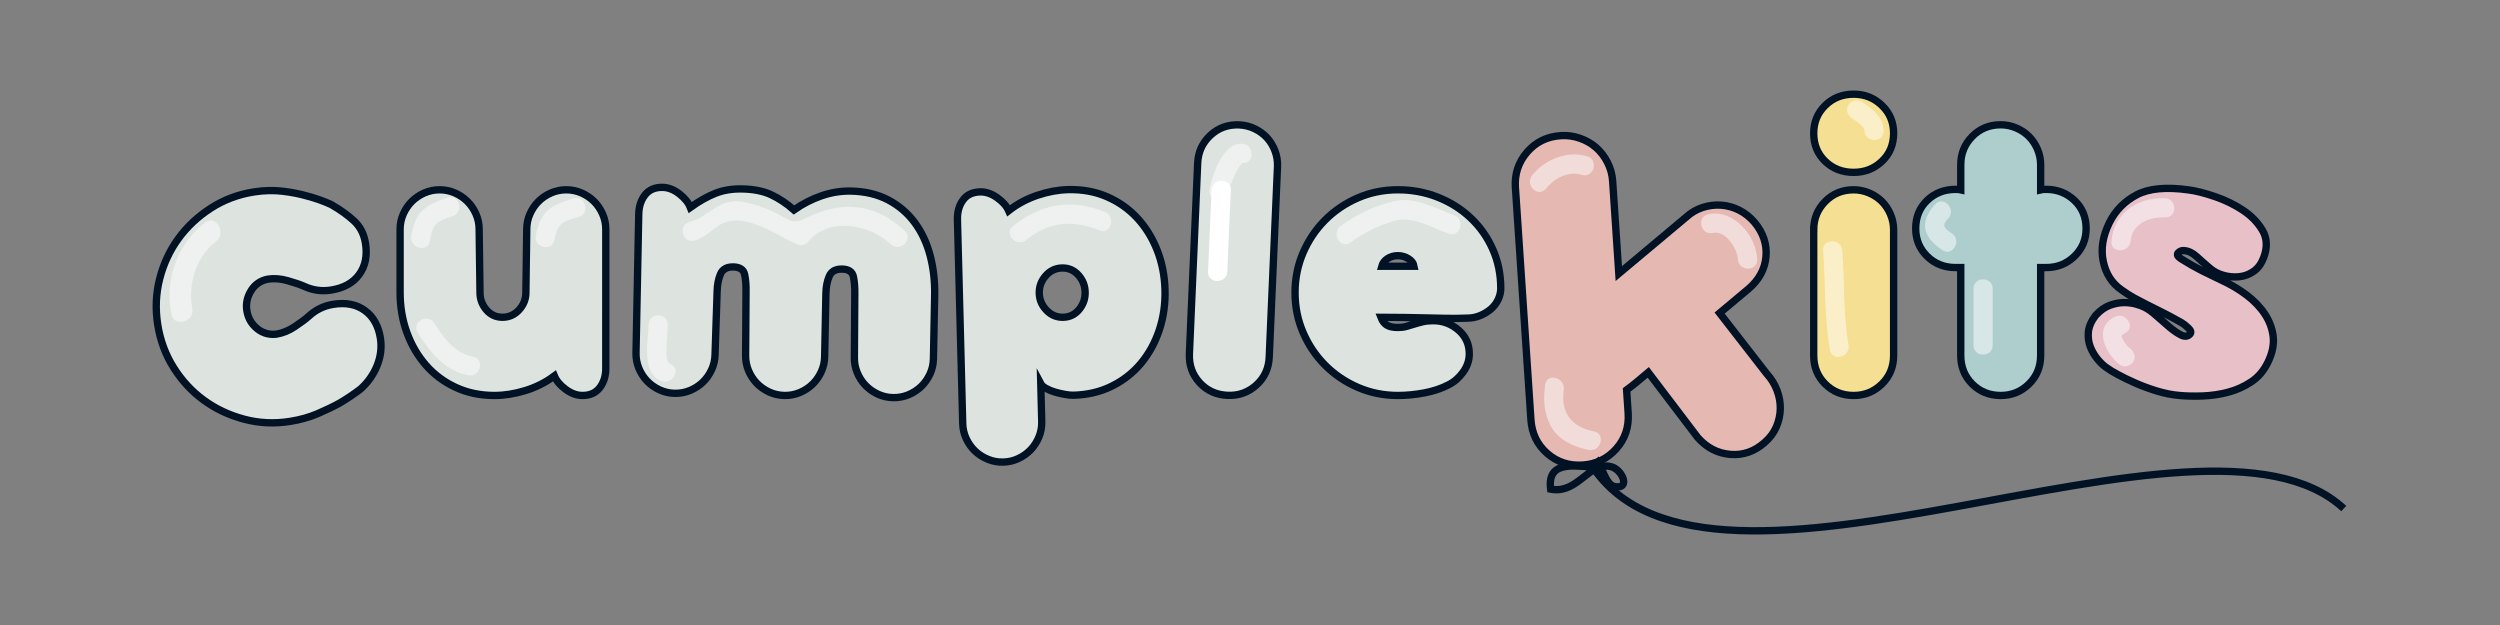 <?xml version="1.0" encoding="utf-8"?>
<!-- Generator: Adobe Illustrator 16.0.0, SVG Export Plug-In . SVG Version: 6.00 Build 0)  -->
<!DOCTYPE svg PUBLIC "-//W3C//DTD SVG 1.1//EN" "http://www.w3.org/Graphics/SVG/1.1/DTD/svg11.dtd">
<svg version="1.1" id="Capa_1" xmlns="http://www.w3.org/2000/svg" xmlns:xlink="http://www.w3.org/1999/xlink" x="0px" y="0px"
	 width="340.158px" height="85.039px" viewBox="0 0 340.158 85.039" enable-background="new 0 0 340.158 85.039"
	 xml:space="preserve">
<rect x="0" y="0" width="340.158" height="85.039" fill="#808080" stroke="none"/>
<g>
	<path fill="#DDE3DF" stroke="#021225" stroke-miterlimit="10" d="M21.459,44.169c-0.338-2.15-0.247-4.235,0.272-6.256
		c0.52-2.02,1.368-3.839,2.547-5.457c1.177-1.617,2.646-2.994,4.406-4.13c1.76-1.135,3.715-1.873,5.866-2.21
		c1.375-0.216,2.693-0.247,3.951-0.093c1.258,0.155,2.372,0.377,3.343,0.665c1.149,0.305,2.224,0.686,3.221,1.145
		c1.261,0.728,2.304,1.479,3.131,2.252c0.826,0.773,1.338,1.783,1.534,3.031c0.264,1.677-0.021,3.087-0.855,4.232
		c-0.833,1.145-2.111,1.851-3.83,2.121c-1.291,0.203-2.531,0.024-3.72-0.538c-0.521-0.226-1.254-0.475-2.199-0.743
		c-0.946-0.271-1.851-0.338-2.709-0.203c-0.982,0.198-1.736,0.725-2.264,1.578c-0.526,0.854-0.716,1.756-0.567,2.699
		c0.155,0.99,0.613,1.801,1.373,2.429c0.761,0.631,1.638,0.89,2.634,0.776c0.859-0.135,1.699-0.478,2.517-1.023
		c0.816-0.547,1.438-1.008,1.864-1.384c0.959-0.899,2.085-1.451,3.375-1.654c1.72-0.271,3.152,0.01,4.298,0.845
		c1.144,0.834,1.849,2.089,2.112,3.765c0.196,1.249,0.048,2.483-0.442,3.706c-0.491,1.225-1.238,2.288-2.241,3.195
		c-0.864,0.664-1.802,1.296-2.809,1.896c-0.892,0.493-1.905,0.982-3.041,1.47c-1.136,0.486-2.391,0.837-3.767,1.054
		c-2.15,0.339-4.237,0.238-6.261-0.305c-2.025-0.541-3.846-1.398-5.463-2.578c-1.617-1.176-2.983-2.648-4.097-4.412
		C22.524,48.277,21.798,46.32,21.459,44.169z"/>
	<path fill="#DDE3DF" stroke="#021225" stroke-miterlimit="10" d="M82.425,50.109c0,1.041-0.271,1.918-0.81,2.63
		c-0.541,0.714-1.331,1.07-2.371,1.07c-0.771,0-1.533-0.279-2.284-0.838c-0.752-0.559-1.263-1.165-1.532-1.821
		c-1.195,0.888-2.516,1.552-3.961,1.994c-1.445,0.443-2.843,0.665-4.191,0.665c-1.929,0-3.683-0.365-5.263-1.099
		c-1.581-0.731-2.929-1.735-4.047-3.007c-1.118-1.272-1.985-2.756-2.603-4.453c-0.616-1.694-0.925-3.506-0.925-5.435v-8.615
		c0-0.732,0.145-1.426,0.434-2.081s0.675-1.224,1.156-1.706c0.482-0.482,1.05-0.868,1.706-1.157c0.655-0.289,1.35-0.433,2.082-0.433
		c0.731,0,1.425,0.145,2.081,0.433c0.655,0.29,1.223,0.675,1.706,1.157c0.481,0.481,0.867,1.05,1.156,1.706s0.434,1.349,0.434,2.081
		l0.115,8.615c0,0.888,0.289,1.668,0.868,2.343c0.578,0.674,1.31,1.011,2.196,1.011s1.639-0.337,2.256-1.011
		c0.616-0.675,0.925-1.455,0.925-2.343l0.116-8.615c0-0.732,0.144-1.426,0.434-2.081c0.289-0.655,0.674-1.224,1.156-1.706
		c0.481-0.482,1.05-0.868,1.706-1.157c0.654-0.289,1.348-0.433,2.081-0.433c0.731,0,1.426,0.145,2.082,0.433
		c0.654,0.29,1.223,0.675,1.706,1.157c0.48,0.481,0.867,1.05,1.155,1.706c0.29,0.655,0.435,1.349,0.435,2.081v8.615V50.109z"/>
	<path fill="#DDE3DF" stroke="#021225" stroke-miterlimit="10" d="M101.322,37.364c-0.141-0.678-0.654-1.025-1.541-1.043
		c-0.887-0.017-1.472,0.309-1.754,0.979c-0.283,0.668-0.434,1.445-0.451,2.332l-0.285,8.613c-0.015,0.732-0.173,1.423-0.475,2.072
		c-0.302,0.65-0.699,1.212-1.19,1.683c-0.492,0.473-1.067,0.846-1.728,1.123c-0.662,0.275-1.358,0.406-2.09,0.393
		c-0.732-0.015-1.424-0.174-2.073-0.475c-0.649-0.304-1.21-0.699-1.683-1.189c-0.472-0.491-0.846-1.067-1.122-1.729
		c-0.276-0.661-0.407-1.357-0.393-2.09l0.372-18.904c0.021-1.041,0.308-1.912,0.861-2.614c0.554-0.702,1.352-1.043,2.392-1.023
		c0.771,0.015,1.526,0.31,2.267,0.883c0.741,0.574,1.239,1.191,1.497,1.852c1.211-0.863,2.352-1.506,3.421-1.928
		c1.068-0.421,2.276-0.62,3.626-0.593c1.58,0.031,2.905,0.298,3.976,0.801c1.068,0.504,2.096,1.189,3.082,2.056
		c1.173-0.824,2.419-1.465,3.739-1.921c1.319-0.456,2.653-0.671,4.002-0.644c1.928,0.038,3.616,0.438,5.067,1.198
		c1.449,0.762,2.653,1.788,3.611,3.079c0.958,1.292,1.66,2.791,2.108,4.495c0.448,1.705,0.653,3.521,0.615,5.448l-0.169,8.614
		c-0.016,0.733-0.173,1.424-0.475,2.073c-0.303,0.649-0.699,1.211-1.189,1.683c-0.493,0.473-1.068,0.847-1.729,1.123
		c-0.662,0.275-1.358,0.406-2.091,0.392c-0.732-0.014-1.423-0.172-2.071-0.474c-0.65-0.303-1.211-0.699-1.684-1.19
		c-0.473-0.49-0.847-1.066-1.122-1.728c-0.276-0.662-0.407-1.358-0.393-2.09L116.306,40c0.018-0.886-0.045-1.667-0.186-2.345
		s-0.654-1.025-1.54-1.043c-0.887-0.018-1.472,0.309-1.754,0.978c-0.284,0.669-0.434,1.446-0.451,2.333l-0.17,8.614
		c-0.015,0.733-0.173,1.424-0.475,2.073c-0.302,0.65-0.699,1.211-1.19,1.683c-0.491,0.473-1.066,0.847-1.728,1.123
		s-1.358,0.406-2.09,0.392c-0.732-0.014-1.424-0.172-2.072-0.474c-0.65-0.303-1.212-0.699-1.684-1.19
		c-0.473-0.49-0.846-1.066-1.122-1.728s-0.407-1.358-0.393-2.09l0.054-8.618C101.525,38.823,101.462,38.042,101.322,37.364z"/>
	<path fill="#DDE3DF" stroke="#021225" stroke-miterlimit="10" d="M130.274,29.89c-0.027-1.04,0.22-1.923,0.741-2.651
		c0.521-0.726,1.302-1.104,2.343-1.13c0.77-0.02,1.539,0.241,2.304,0.779c0.767,0.54,1.293,1.133,1.579,1.781
		c1.171-0.917,2.475-1.616,3.908-2.097c1.434-0.479,2.824-0.738,4.174-0.772c1.926-0.049,3.688,0.271,5.289,0.962
		c1.598,0.692,2.972,1.659,4.123,2.901c1.149,1.243,2.055,2.706,2.716,4.384c0.659,1.68,1.015,3.483,1.063,5.41
		c0.05,1.927-0.212,3.746-0.783,5.457c-0.573,1.712-1.402,3.218-2.486,4.519c-1.086,1.3-2.408,2.338-3.969,3.109
		c-1.562,0.775-3.306,1.185-5.231,1.234c-0.31,0.009-0.695-0.03-1.161-0.115c-0.464-0.083-0.91-0.188-1.338-0.313
		c-0.428-0.123-0.827-0.285-1.198-0.489c-0.372-0.201-0.618-0.417-0.739-0.646l0.132,5.146c0.02,0.729-0.106,1.427-0.38,2.091
		c-0.271,0.662-0.643,1.239-1.111,1.735c-0.471,0.494-1.028,0.895-1.676,1.199c-0.647,0.308-1.338,0.47-2.069,0.488
		c-0.732,0.02-1.43-0.107-2.093-0.382c-0.663-0.271-1.24-0.641-1.734-1.11c-0.495-0.471-0.895-1.028-1.2-1.676
		c-0.306-0.649-0.468-1.339-0.487-2.069L130.274,29.89z M147.648,39.737c-0.022-0.886-0.332-1.659-0.927-2.317
		c-0.596-0.66-1.337-0.978-2.223-0.956c-0.887,0.023-1.63,0.38-2.229,1.07c-0.6,0.69-0.887,1.478-0.864,2.364
		c0.023,0.887,0.352,1.659,0.985,2.317c0.633,0.658,1.394,0.976,2.279,0.954c0.888-0.023,1.61-0.38,2.172-1.068
		C147.403,41.412,147.67,40.624,147.648,39.737z"/>
	<path fill="#DDE3DF" stroke="#021225" stroke-miterlimit="10" d="M162.96,22.188c0.065-1.502,0.641-2.759,1.727-3.774
		c1.086-1.013,2.398-1.487,3.939-1.42c0.731,0.032,1.427,0.206,2.09,0.524c0.659,0.318,1.221,0.729,1.682,1.23
		c0.461,0.503,0.821,1.097,1.08,1.784c0.26,0.687,0.374,1.396,0.343,2.127l-1.127,25.938c-0.065,1.541-0.653,2.808-1.757,3.802
		c-1.104,0.993-2.406,1.459-3.908,1.394c-1.541-0.067-2.808-0.643-3.803-1.729c-0.994-1.085-1.458-2.396-1.392-3.938L162.96,22.188z
		"/>
	<path fill="#DDE3DF" stroke="#021225" stroke-miterlimit="10" d="M204.198,39.239c0,0.5-0.116,1.002-0.348,1.503
		c-0.23,0.501-0.559,0.935-0.982,1.301c-0.425,0.367-0.916,0.664-1.475,0.896c-0.559,0.23-1.147,0.347-1.764,0.347
		c-1.041,0.04-2.014,0.049-2.92,0.03c-0.906-0.02-1.813-0.039-2.717-0.059c-0.907-0.019-1.851-0.037-2.834-0.057
		s-2.072-0.03-3.267-0.03c0.191,0.501,0.462,0.859,0.811,1.072c0.346,0.21,0.846,0.316,1.501,0.316c0.426,0,0.811-0.047,1.157-0.144
		c0.349-0.096,0.702-0.204,1.069-0.318c0.366-0.115,0.752-0.221,1.157-0.318c0.405-0.096,0.877-0.144,1.417-0.144
		c1.31,0,2.456,0.424,3.44,1.272c0.981,0.847,1.474,1.927,1.474,3.236c0,0.887-0.28,1.716-0.838,2.486
		c-0.56,0.773-1.225,1.351-1.995,1.735c-0.964,0.501-2.063,0.866-3.295,1.099c-1.235,0.231-2.43,0.347-3.587,0.347
		c-1.926,0-3.738-0.365-5.435-1.099c-1.697-0.731-3.18-1.735-4.453-3.007c-1.271-1.272-2.273-2.756-3.006-4.453
		c-0.732-1.694-1.098-3.506-1.098-5.435c0-1.927,0.365-3.738,1.098-5.435c0.732-1.695,1.735-3.181,3.006-4.453
		c1.273-1.271,2.756-2.274,4.453-3.007c1.696-0.732,3.509-1.098,5.435-1.098c1.927,0,3.739,0.338,5.437,1.012
		c1.695,0.674,3.181,1.609,4.451,2.804c1.272,1.195,2.275,2.611,3.008,4.249C203.831,35.528,204.198,37.311,204.198,39.239z
		 M190.204,34.787c-0.539,0-1.012,0.136-1.416,0.403c-0.404,0.271-0.664,0.618-0.78,1.042h4.394
		c-0.077-0.424-0.338-0.771-0.779-1.042C191.177,34.922,190.706,34.787,190.204,34.787z"/>
	<path fill="#E5B9B2" stroke="#021225" stroke-miterlimit="10" d="M229.429,29.541c0.667-0.61,1.414-1.049,2.245-1.316
		c0.83-0.268,1.67-0.37,2.521-0.311c0.853,0.062,1.67,0.29,2.449,0.685c0.78,0.396,1.478,0.951,2.091,1.663
		c1.18,1.43,1.696,2.986,1.549,4.667s-0.935,3.135-2.359,4.362l-3.949,3.303l6.418,8.263c0.609,0.666,1.071,1.413,1.388,2.242
		c0.313,0.825,0.466,1.664,0.45,2.514c-0.015,0.847-0.197,1.674-0.541,2.474c-0.347,0.8-0.879,1.507-1.591,2.121
		c-1.38,1.222-2.934,1.762-4.662,1.618c-1.731-0.143-3.205-0.906-4.429-2.284l-6.743-8.877c-1.201,1.022-1.963,1.649-2.276,1.884
		c-0.314,0.231-0.537,0.4-0.671,0.503l0.212,3.167c0.124,1.875-0.417,3.491-1.621,4.844c-1.207,1.352-2.723,2.089-4.553,2.213
		c-1.875,0.124-3.49-0.403-4.842-1.586c-1.35-1.182-2.089-2.712-2.214-4.588l-2.111-31.591c-0.122-1.83,0.406-3.431,1.586-4.807
		c1.183-1.374,2.711-2.124,4.587-2.249c0.89-0.06,1.759,0.058,2.603,0.355c0.844,0.297,1.579,0.719,2.204,1.266
		c0.627,0.548,1.144,1.221,1.55,2.018c0.406,0.798,0.64,1.642,0.7,2.533l0.84,12.594L229.429,29.541z"/>
	<path fill="#F5DF93" stroke="#021225" stroke-miterlimit="10" d="M246.781,18.133c0-1.503,0.52-2.766,1.561-3.787
		s2.333-1.533,3.874-1.533c1.504,0,2.784,0.511,3.846,1.533c1.06,1.021,1.59,2.284,1.59,3.787c0,1.542-0.53,2.814-1.59,3.816
		c-1.062,1.003-2.342,1.503-3.846,1.503c-1.541,0-2.833-0.5-3.874-1.503C247.3,20.948,246.781,19.676,246.781,18.133z
		 M246.781,31.258c0-1.503,0.52-2.784,1.561-3.844c1.041-1.06,2.333-1.59,3.874-1.59c0.732,0,1.436,0.145,2.11,0.433
		c0.674,0.29,1.253,0.675,1.735,1.157c0.48,0.481,0.867,1.061,1.155,1.734c0.29,0.675,0.435,1.379,0.435,2.11v17.117
		c0,1.542-0.53,2.832-1.59,3.873c-1.062,1.041-2.342,1.562-3.846,1.562c-1.541,0-2.833-0.521-3.874-1.562s-1.561-2.331-1.561-3.873
		V31.258z"/>
	<path fill="#AECDCD" stroke="#021225" stroke-miterlimit="10" d="M260.657,31.085c0-1.541,0.52-2.813,1.561-3.816
		c1.041-1.002,2.332-1.503,3.875-1.503c0.309,0,0.539,0.02,0.694,0.058v-3.412c0-1.503,0.52-2.785,1.561-3.845
		c1.041-1.06,2.332-1.59,3.873-1.59c0.733,0,1.437,0.145,2.111,0.434c0.675,0.289,1.252,0.675,1.735,1.156
		c0.48,0.482,0.866,1.061,1.155,1.735c0.29,0.675,0.434,1.378,0.434,2.11v3.412c0.154-0.038,0.405-0.058,0.752-0.058
		c1.504,0,2.785,0.5,3.846,1.503c1.059,1.003,1.589,2.275,1.589,3.816c0,1.503-0.53,2.767-1.589,3.788
		c-1.061,1.022-2.342,1.532-3.846,1.532h-0.752v11.97c0,1.542-0.53,2.832-1.589,3.873c-1.061,1.041-2.342,1.562-3.847,1.562
		c-1.541,0-2.832-0.521-3.873-1.562s-1.561-2.331-1.561-3.873v-11.97h-0.694c-1.543,0-2.834-0.51-3.875-1.532
		C261.176,33.852,260.657,32.588,260.657,31.085z"/>
	<path fill="#E7C0C8" stroke="#021225" stroke-miterlimit="10" d="M285.136,42.918c0.625-0.688,1.285-1.151,1.98-1.394
		c0.697-0.243,1.345-0.361,1.943-0.354c0.597,0.007,1.135,0.081,1.616,0.221c0.479,0.142,0.836,0.271,1.064,0.39
		c0.498,0.235,1.043,0.618,1.635,1.146c0.592,0.529,1.174,1.037,1.746,1.524c0.573,0.49,1.107,0.861,1.606,1.118
		c0.496,0.257,0.902,0.232,1.215-0.072c0.234-0.229,0.179-0.508-0.163-0.841c-0.343-0.33-0.65-0.575-0.917-0.733
		c-1.111-0.629-2.05-1.132-2.815-1.507c-0.768-0.375-1.438-0.712-2.013-1.008c-0.575-0.296-1.121-0.58-1.639-0.857
		c-0.516-0.274-1.099-0.649-1.75-1.118c-1.301-0.901-2.123-2.193-2.47-3.874c-0.349-1.682-0.066-3.442,0.843-5.283
		c0.828-1.646,2.065-2.905,3.717-3.773c1.646-0.866,3.992-1.089,7.033-0.668c1,0.127,2.2,0.431,3.603,0.91
		c1.401,0.479,2.676,1.101,3.824,1.866c1.146,0.765,2.032,1.682,2.656,2.75c0.623,1.067,0.676,2.292,0.159,3.673
		c-0.318,0.846-0.778,1.476-1.381,1.892c-0.604,0.418-1.262,0.66-1.975,0.729c-0.716,0.07-1.427,0.003-2.137-0.198
		c-0.712-0.201-1.315-0.515-1.813-0.946c-0.648-0.547-1.249-1.075-1.801-1.583c-0.554-0.507-1.119-0.783-1.697-0.829
		c-0.309-0.041-0.578,0.05-0.813,0.279c-0.233,0.229-0.121,0.501,0.338,0.813c1.07,0.67,2.019,1.209,2.843,1.624
		s1.696,0.84,2.616,1.273c1.304,0.594,2.472,1.282,3.504,2.066c1.03,0.782,1.86,1.649,2.484,2.602
		c0.625,0.953,0.998,1.969,1.122,3.049c0.12,1.081-0.114,2.234-0.707,3.461c-0.555,1.15-1.315,2.047-2.286,2.691
		c-0.973,0.645-2.019,1.112-3.14,1.409c-1.122,0.295-2.27,0.464-3.445,0.509c-1.178,0.044-2.228,0.021-3.152-0.066
		c-1.039-0.089-2.077-0.292-3.114-0.615c-1.038-0.32-2.008-0.677-2.908-1.074c-0.901-0.395-1.697-0.782-2.386-1.156
		c-0.689-0.374-1.188-0.678-1.494-0.913c-0.421-0.273-0.84-0.665-1.258-1.171s-0.749-1.069-0.992-1.688
		c-0.243-0.62-0.332-1.297-0.266-2.028C284.222,44.431,284.549,43.683,285.136,42.918z"/>
	<g opacity="0.5">
		<g>
			<path fill="#FFFFFF" d="M27.893,30.298c-3.802,2.925-5.482,7.762-4.577,12.451c0.36,1.869,3.207,1.076,2.848-0.785
				c-0.627-3.25,0.548-7.061,3.22-9.115C30.871,31.705,29.403,29.137,27.893,30.298L27.893,30.298z"/>
		</g>
	</g>
	<g opacity="0.5">
		<g>
			<path fill="#FFFFFF" d="M58.484,32.802c0.135-0.813,0.298-1.734,0.832-2.295c0.533-0.561,1.497-0.834,2.258-1.09
				c1.589-0.536,0.908-3.063-0.695-2.522c-1.225,0.413-2.459,0.857-3.412,1.763c-0.936,0.891-1.299,2.219-1.504,3.449
				C55.687,33.756,58.208,34.462,58.484,32.802L58.484,32.802z"/>
		</g>
	</g>
	<g opacity="0.5">
		<g>
			<path fill="#FFFFFF" d="M75.419,32.694c0.177-0.803,0.396-1.655,0.925-2.18c0.518-0.515,1.604-0.772,2.384-0.989
				c1.622-0.453,0.933-2.977-0.695-2.522c-1.237,0.345-2.422,0.742-3.428,1.563c-1.01,0.825-1.439,2.212-1.708,3.433
				C72.534,33.642,75.055,34.341,75.419,32.694L75.419,32.694z"/>
		</g>
	</g>
	<g opacity="0.5">
		<g>
			<path fill="#FFFFFF" d="M94.496,32.727c1.239-0.336,2.19-1.286,3.238-1.997c3.317-2.251,7.835,1.315,10.884,2.586
				c0.382,0.159,1.016-0.016,1.272-0.336c2.869-3.582,8.451-2.433,11.344,0.26c1.233,1.147,3.086-0.698,1.85-1.85
				c-4.041-3.761-8.484-4.166-13.467-1.709c-1.722,0.849-2.03,0.346-3.935-0.636c-1.442-0.743-2.862-1.223-4.452-1.548
				c-3.389-0.692-4.608,1.94-7.43,2.707C92.174,30.646,92.865,33.169,94.496,32.727L94.496,32.727z"/>
		</g>
	</g>
	<g opacity="0.5">
		<g>
			<path fill="#FFFFFF" d="M88.237,44.168c-0.034,2.228-0.99,6.5,1.686,7.651c1.532,0.659,2.866-1.593,1.32-2.258
				c-0.68-0.293-0.541-1.592-0.543-2.197c-0.005-1.068,0.137-2.13,0.153-3.196C90.877,42.48,88.262,42.483,88.237,44.168
				L88.237,44.168z"/>
		</g>
	</g>
	<g opacity="0.5">
		<g>
			<path fill="#FFFFFF" d="M56.83,45.267c1.643,2.604,3.664,5.183,6.86,5.79c1.648,0.313,2.351-2.207,0.695-2.521
				c-2.529-0.481-4-2.534-5.296-4.589C58.192,42.524,55.928,43.835,56.83,45.267L56.83,45.267z"/>
		</g>
	</g>
	<g opacity="0.5">
		<g>
			<path fill="#FFFFFF" d="M139.657,32.638c3.078-2.493,6.323-2.76,9.958-1.288c1.564,0.633,2.238-1.898,0.695-2.522
				c-4.559-1.846-8.72-1.104-12.503,1.96C136.496,31.85,138.359,33.689,139.657,32.638L139.657,32.638z"/>
		</g>
	</g>
	<g>
		<g>
			<path fill="#FFFFFF" d="M164.855,25.861c-0.161,3.703-0.322,7.407-0.482,11.11c-0.073,1.687,2.542,1.68,2.615,0
				c0.161-3.703,0.322-7.407,0.482-11.11C167.543,24.174,164.928,24.181,164.855,25.861L164.855,25.861z"/>
		</g>
	</g>
	<g opacity="0.5">
		<g>
			<path fill="#FFFFFF" d="M183.75,32.991c1.844-1.335,3.808-2.314,5.998-2.95c2.438-0.708,5.134,0.972,7.374,1.748
				c1.599,0.553,2.279-1.974,0.695-2.522c-2.435-0.843-5.274-2.529-7.96-1.928c-2.701,0.604-5.188,1.772-7.428,3.394
				C181.079,31.711,182.381,33.982,183.75,32.991L183.75,32.991z"/>
		</g>
	</g>
	<g opacity="0.5">
		<g>
			<path fill="#FFFFFF" d="M210.334,25.678c1.195-1.45,3.026-2.445,4.922-1.889c1.622,0.476,2.311-2.049,0.695-2.522
				c-2.736-0.802-5.693,0.411-7.467,2.562C207.421,25.119,209.26,26.98,210.334,25.678L210.334,25.678z"/>
		</g>
	</g>
	<g opacity="0.5">
		<g>
			<path fill="#FFFFFF" d="M210.246,52.333c-0.27,1.947-0.203,3.816,0.731,5.588c1.019,1.928,3.16,2.902,5.198,3.296
				c1.647,0.318,2.351-2.202,0.695-2.521c-3.077-0.595-4.534-2.548-4.104-5.667C212.996,51.38,210.475,50.668,210.246,52.333
				L210.246,52.333z"/>
		</g>
	</g>
	<g opacity="0.5">
		<g>
			<path fill="#FFFFFF" d="M251.964,16.089c0.406,0.27,0.793,0.519,1.091,0.774c0.209,0.179,0.383,0.363,0.477,0.5
				c-0.002-0.003,0.184,0.386,0.114,0.196c0.115,0.314,0.029-0.127,0.044,0.217c0.068,1.681,2.685,1.687,2.615,0
				c-0.078-1.901-1.57-2.984-3.021-3.946c-0.595-0.395-1.444-0.119-1.789,0.469C251.12,14.941,251.372,15.696,251.964,16.089
				L251.964,16.089z"/>
		</g>
	</g>
	<g opacity="0.5">
		<g>
			<path fill="#FFFFFF" d="M248.061,34.084c0.335,4.521,0.134,9.052,0.937,13.544c0.296,1.658,2.816,0.953,2.521-0.695
				c-0.759-4.249-0.525-8.572-0.843-12.849C250.552,32.413,247.936,32.401,248.061,34.084L248.061,34.084z"/>
		</g>
	</g>
	<g opacity="0.5">
		<g>
			<path fill="#FFFFFF" d="M263.271,27.823c-0.833,0.952-1.596,2.157-1.265,3.483c0.307,1.228,1.27,2.035,2.27,2.723
				c1.395,0.958,2.7-1.31,1.32-2.259c-0.354-0.243-0.868-0.558-1.024-0.985c-0.137-0.373,0.319-0.85,0.549-1.112
				C266.227,28.41,264.384,26.552,263.271,27.823L263.271,27.823z"/>
		</g>
	</g>
	<g opacity="0.5">
		<g>
			<path fill="#FFFFFF" d="M289.899,32.802c0.222-2.404,2.546-3.302,4.677-3.218c1.688,0.067,1.681-2.548,0-2.615
				c-3.697-0.147-6.939,2.002-7.292,5.833C287.128,34.482,289.746,34.467,289.899,32.802L289.899,32.802z"/>
		</g>
	</g>
	<g opacity="0.5">
		<g>
			<path fill="#FFFFFF" d="M287.797,43.089c-3.071,1.437-1.343,5.094,0.689,6.566c0.579,0.419,1.456,0.101,1.789-0.469
				c0.388-0.66,0.107-1.372-0.469-1.789c-0.438-0.316-0.741-0.786-0.98-1.26c-0.245-0.484-0.146-0.585,0.291-0.79
				C290.644,44.634,289.315,42.379,287.797,43.089L287.797,43.089z"/>
		</g>
	</g>
	<g opacity="0.5">
		<g>
			<path fill="#FFFFFF" d="M268.521,39.274c0,2.57,0,5.14,0,7.71c0,1.687,2.615,1.687,2.615,0c0-2.57,0-5.14,0-7.71
				C271.136,37.587,268.521,37.587,268.521,39.274L268.521,39.274z"/>
		</g>
	</g>
	<g opacity="0.5">
		<g>
			<path fill="#FFFFFF" d="M167.089,26.42c0.173-0.85,0.477-1.679,0.836-2.467c0.23-0.503,0.502-0.985,0.813-1.443
				c0.086-0.126,0.201-0.232,0.308-0.34c0.281-0.28-0.333-0.025-0.006,0.005c1.68,0.154,1.665-2.463,0-2.615
				c-2.604-0.239-4.079,4.223-4.474,6.165C164.231,27.371,166.752,28.072,167.089,26.42L167.089,26.42z"/>
		</g>
	</g>
	<g opacity="0.5">
		<g>
			<path fill="#FFFFFF" d="M233.086,31.696c1.67-0.396,3.334,2.151,3.388,3.596c0.062,1.681,2.678,1.688,2.615,0
				c-0.118-3.217-3.261-6.932-6.698-6.118C230.75,29.562,231.446,32.084,233.086,31.696L233.086,31.696z"/>
		</g>
	</g>
	<path fill="none" stroke="#021225" stroke-miterlimit="10" d="M217.154,62.811c0.509,0.204,0.648,0.45,0.424,0.741
		c-2.44,0.117-7.17-1.369-6.591,3.007c3.76,0.696,5.197-3.844,8.239-3.057c1.535,0.398,2.699,3.157,0.424,2.692
		c-1.209-0.246-1.749-2.994-2.496-3.729"/>
	<path fill="none" stroke="#021225" stroke-miterlimit="10" d="M216.514,63.254c15.997,24.91,83.187-11.884,102.384,5.941"/>
</g>
</svg>
